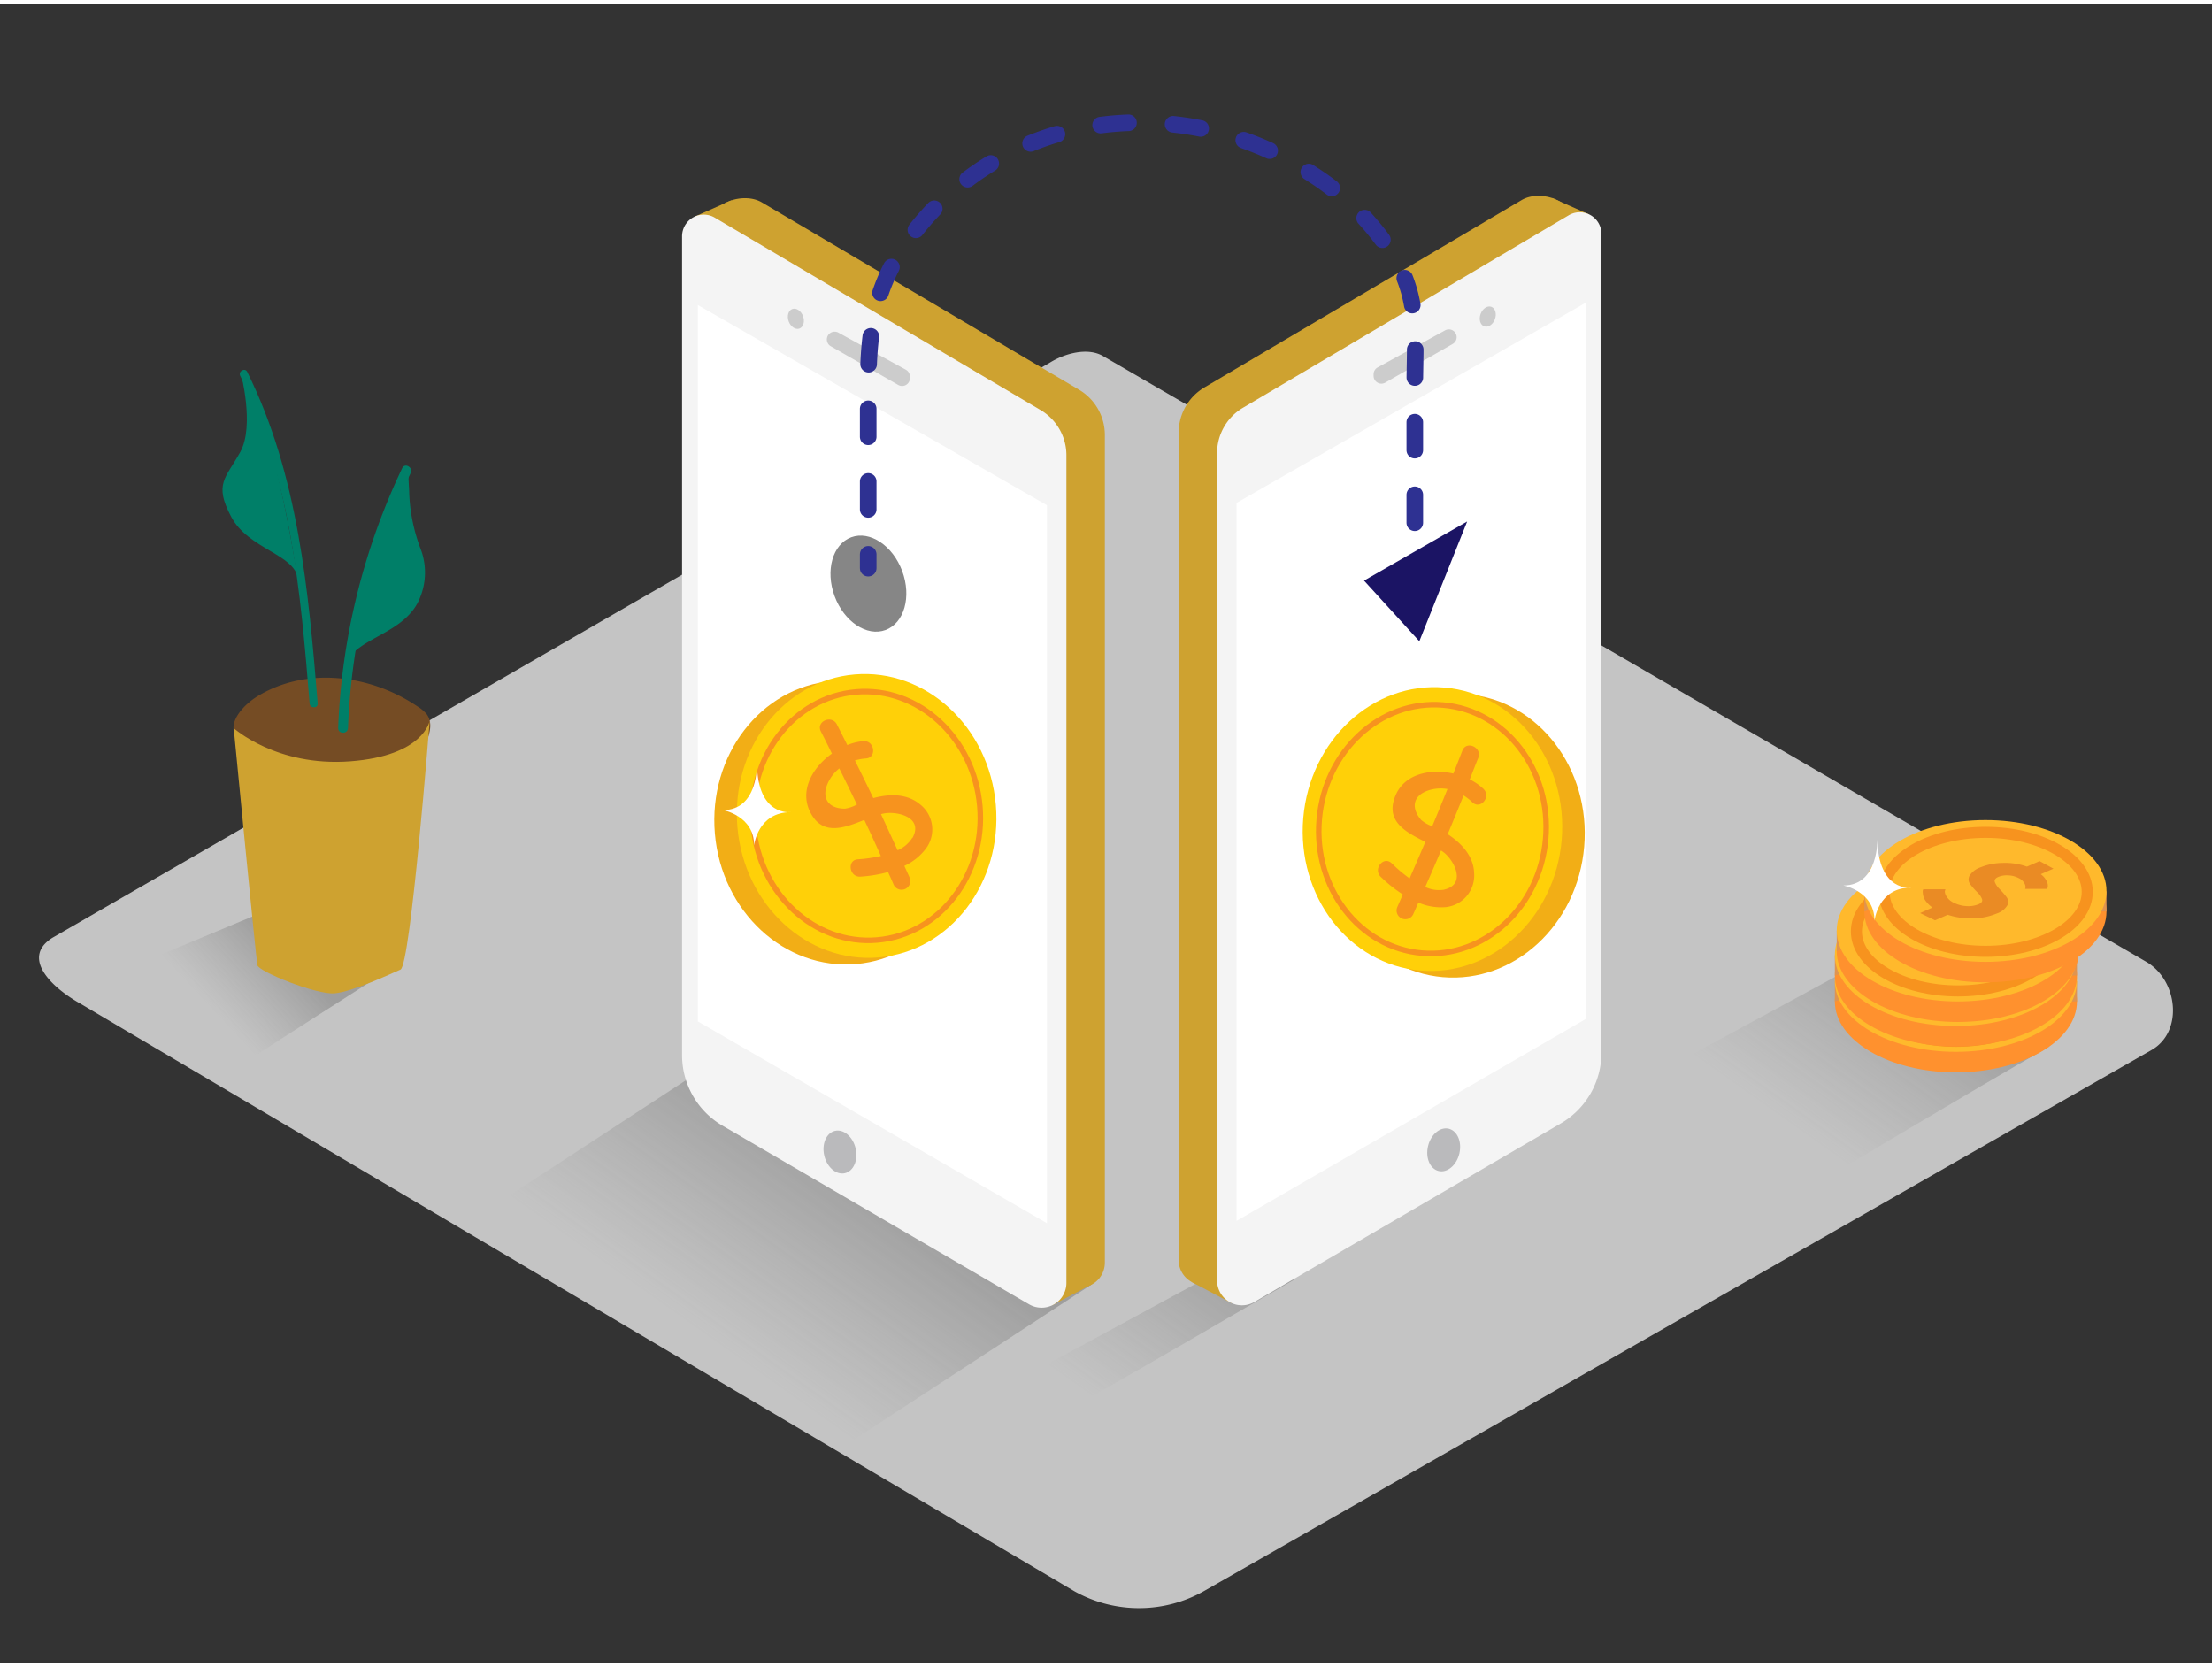 <svg id="Layer_2" data-name="Layer 2" xmlns="http://www.w3.org/2000/svg" xmlns:xlink="http://www.w3.org/1999/xlink" viewBox="0 0 400 300" width="406" height="306" class="illustration styles_illustrationTablet__1DWOa"><rect x="0" y="0" width="400" height="300" fill="#333333" stroke="none"/><defs><linearGradient id="linear-gradient" x1="199.1" y1="253.02" x2="220.54" y2="222.81" gradientUnits="userSpaceOnUse"><stop offset="0" stop-color="#666" stop-opacity="0"></stop><stop offset="1" stop-color="#4d4d4d"></stop></linearGradient><linearGradient id="linear-gradient-2" x1="325.72" y1="203.97" x2="347.16" y2="173.76" xlink:href="#linear-gradient"></linearGradient><linearGradient id="linear-gradient-3" x1="129.61" y1="242.23" x2="153.23" y2="208.94" xlink:href="#linear-gradient"></linearGradient><linearGradient id="linear-gradient-4" x1="38.65" y1="182.08" x2="51.01" y2="170.54" xlink:href="#linear-gradient"></linearGradient></defs><title>PP</title><path d="M194.28,287,14.56,180.76c-5.72-3.21-10.63-8.49-5.05-11.94l180.37-104c2.71-1.68,6.82-2.78,9.57-1.18L388.11,173.18c5.72,3.32,6.75,12.6,1,15.93L218,286.81A23.9,23.9,0,0,1,194.28,287Z" fill="#c4c4c4"></path><path d="M233.94,230.71l-7.22-5-44.26,24,9,5.33C205.77,247.2,219.79,238.84,233.94,230.71Z" opacity="0.32" fill="url(#linear-gradient)"></path><path d="M370.59,188.5l-27.15-18.88-44.26,24,31.28,18.51S356,196.82,370.59,188.5Z" opacity="0.32" fill="url(#linear-gradient-2)"></path><polyline points="126.19 193.19 85.12 220.03 152.51 260.83 197.48 231.48" opacity="0.32" fill="url(#linear-gradient-3)"></polyline><polyline points="132.26 35.49 125.6 38.44 132 41.26 133.55 37.95" fill="#cea230"></polyline><path d="M193,231.44l-55.41-32.29a14.77,14.77,0,0,1-7.34-12.76L128.5,39.72c0-3.85,6-5.81,9.29-3.85l57.33,33.86a9.5,9.5,0,0,1,4.67,8.18V227.56A4.49,4.49,0,0,1,193,231.44Z" fill="#cea230"></path><polyline points="197.48 231.48 190.23 235.31 191.07 230.26 196.1 229.35" fill="#cea230"></polyline><path d="M186.09,235.12l-55.41-32.29a14.77,14.77,0,0,1-7.34-12.76V42a3.92,3.92,0,0,1,5.92-3.38l58.91,34.79a9.5,9.5,0,0,1,4.67,8.18V231.24A4.49,4.49,0,0,1,186.09,235.12Z" fill="#f4f4f4"></path><polygon points="189.32 90.62 126.19 54.42 126.19 183.96 189.32 220.45 189.32 90.62" fill="#fff"></polygon><ellipse cx="151.88" cy="207.59" rx="2.91" ry="3.93" transform="translate(-44.05 40.94) rotate(-13.43)" fill="#bababc"></ellipse><path d="M149.52,60.65h0a1.41,1.41,0,0,0,.71,1.22l12.2,7a1.41,1.41,0,0,0,2.11-1.22v-.3a1.41,1.41,0,0,0-.73-1.23l-12.2-6.71A1.41,1.41,0,0,0,149.52,60.65Z" fill="#ccc"></path><ellipse cx="143.92" cy="56.92" rx="1.38" ry="1.88" transform="translate(-10.81 53.48) rotate(-20.31)" fill="#ccc"></ellipse><polyline points="280.67 35.07 287.33 38.02 280.93 40.84 279.38 37.52" fill="#cea230"></polyline><path d="M219.9,231l55.41-32.29A14.77,14.77,0,0,0,282.64,186L284.43,39.3c0-3.85-6-5.81-9.29-3.85L217.81,69.31a9.5,9.5,0,0,0-4.67,8.18V227.14A4.49,4.49,0,0,0,219.9,231Z" fill="#cea230"></path><polyline points="215.45 231.06 222.7 234.89 221.86 229.84 216.83 228.93" fill="#cea230"></polyline><path d="M226.84,234.69l55.41-32.29a14.77,14.77,0,0,0,7.34-12.76V41.57a3.92,3.92,0,0,0-5.92-3.38L224.76,73a9.5,9.5,0,0,0-4.67,8.18V230.82A4.49,4.49,0,0,0,226.84,234.69Z" fill="#f4f4f4"></path><polygon points="223.61 90.2 286.74 54 286.74 183.53 223.61 220.03 223.61 90.2" fill="#fff"></polygon><ellipse cx="261.05" cy="207.17" rx="3.93" ry="2.91" transform="translate(-1.07 412.98) rotate(-76.57)" fill="#bababc"></ellipse><path d="M263.41,60.23h0a1.41,1.41,0,0,1-.71,1.22l-12.2,7a1.41,1.41,0,0,1-2.11-1.22v-.3a1.41,1.41,0,0,1,.73-1.23L261.32,59A1.41,1.41,0,0,1,263.41,60.23Z" fill="#ccc"></path><ellipse cx="269.02" cy="56.5" rx="1.88" ry="1.38" transform="translate(122.67 289.19) rotate(-69.69)" fill="#ccc"></ellipse><ellipse cx="157.03" cy="104.81" rx="6.52" ry="8.94" transform="translate(-26.61 61.01) rotate(-20.31)" fill="#868686"></ellipse><path d="M157,102v-2.5" fill="none" stroke="#2e3192" stroke-linecap="round" stroke-miterlimit="10" stroke-width="3"></path><path d="M157,91.37V69.25c0-11.05,1.39-19.23,8.35-28.08a50.85,50.85,0,0,1,28.84-18.45,56.33,56.33,0,0,1,43.25,8.15,47.31,47.31,0,0,1,15,15.41c4.32,7.51,3.4,14.49,3.4,22.77v28.8" fill="none" stroke="#2e3192" stroke-linecap="round" stroke-miterlimit="10" stroke-width="3" stroke-dasharray="5.05 8.08"></path><path d="M255.9,101.89v2.5" fill="none" stroke="#2e3192" stroke-linecap="round" stroke-miterlimit="10" stroke-width="3"></path><polygon points="246.66 104.25 265.31 93.56 256.66 115.22 246.66 104.25" fill="#1b1464"></polygon><path d="M44,191.55c9-5.87,18.12-11.64,27.19-17.45L53.95,161.53l-31.23,13C28.71,181.38,36.19,186.69,44,191.55Z" opacity="0.32" fill="url(#linear-gradient-4)"></path><path d="M77.7,129.56a3.05,3.05,0,0,0-.53-1.14A6.8,6.8,0,0,0,75.49,127c-8.47-5.73-20.18-7.31-29.13-1.71-2,1.28-5.08,4.18-3.87,6.91.7,1.59,2.83,2.51,4.3,3.16,4.8,2.11,10.16,3.12,15.31,4,1.9.32,3.81.64,5.73.82a7.91,7.91,0,0,0,7-3C76.16,135.47,78.3,132,77.7,129.56Z" fill="#754c24"></path><path d="M42.26,130.93s7.72,7,21.06,6,14.38-7.34,14.38-7.34-3.45,44.21-5.28,45-8.64,4-11.92,4.29-13.69-3.92-13.95-5.07S42.26,130.93,42.26,130.93Z" fill="#cea230"></path><path d="M44.7,66.5c-.41-.83-1.67-.1-1.26.73,9.13,18.4,10.91,39.12,12.55,59.24.07.92,1.53.93,1.46,0C55.78,106.08,53.95,85.14,44.7,66.5Z" fill="#007f68"></path><path d="M43.53,66.67s2.55,9.55-.08,14.32-4.81,5.73-1.66,11.69S53.34,99.42,53.9,104,49.87,74.78,43.53,66.67Z" fill="#007f68"></path><path d="M72.73,83.91a120.05,120.05,0,0,0-11.58,47c0,1.13,1.73,1.13,1.78,0A117.87,117.87,0,0,1,74.26,84.8C74.74,83.78,73.21,82.89,72.73,83.91Z" fill="#007f68"></path><path d="M74,88.57c0-1-.21-2.84-.11-4.53q-.5.33-1,.64c-3.47,8.43-8.64,28.23-10.2,34.3,2.11-4.54,10.75-5.16,13.28-11.69a11.92,11.92,0,0,0,.15-8.61A31.77,31.77,0,0,1,74,88.57Z" fill="#007f68"></path><ellipse cx="353.69" cy="180.35" rx="21.89" ry="12.82" fill="#ff912e"></ellipse><polygon points="331.8 180.35 331.8 176.64 334.18 179.6 331.8 180.35" fill="#e0944f"></polygon><polygon points="375.58 176.64 375.58 180.35 372.8 180.35 374.83 177.37 375.58 176.64" fill="#e0944f"></polygon><ellipse cx="353.69" cy="176.64" rx="21.89" ry="12.82" fill="#ffb92c"></ellipse><path d="M364.79,174.93a1.71,1.71,0,0,1,.17,1l-.09.34-4,0a1.82,1.82,0,0,0,.07-.34,1.49,1.49,0,0,0-.24-.73,2.19,2.19,0,0,0-1-.89,4.37,4.37,0,0,0-1.88-.49,4,4,0,0,0-1.78.27q-.84.36-.65.94a3.46,3.46,0,0,0,.85,1.25,15.22,15.22,0,0,1,1.21,1.39,1.46,1.46,0,0,1,.22,1.54,3.44,3.44,0,0,1-1.94,1.51,11.5,11.5,0,0,1-4.23.88,13.54,13.54,0,0,1-4.63-.65l-2.3,1-2.69-1.31,2.23-1a5,5,0,0,1-1.07-1,2.84,2.84,0,0,1-.53-.89,2.93,2.93,0,0,1-.14-.72,1.56,1.56,0,0,1,0-.5l.08-.19h4a3.19,3.19,0,0,0-.1.4,1.7,1.7,0,0,0,.32.91,3,3,0,0,0,1.32,1.13,5.68,5.68,0,0,0,2.32.6,4.83,4.83,0,0,0,2.14-.34q.83-.36.62-.94a3.45,3.45,0,0,0-.88-1.25,12.79,12.79,0,0,1-1.22-1.39,1.43,1.43,0,0,1-.17-1.55,3.73,3.73,0,0,1,2-1.54,11,11,0,0,1,4.06-.8,11.73,11.73,0,0,1,4.33.67l2.29-1,2.51,1.37-2.3,1A3.27,3.27,0,0,1,364.79,174.93Z" fill="#ea8b24"></path><ellipse cx="353.73" cy="176.8" rx="18.37" ry="10.76" fill="none" stroke="#f7931e" stroke-miterlimit="10" stroke-width="2"></ellipse><ellipse cx="353.69" cy="175.67" rx="21.89" ry="12.82" fill="#ff912e"></ellipse><polygon points="331.8 175.67 331.8 171.97 334.18 174.93 331.8 175.67" fill="#e0944f"></polygon><polygon points="375.58 171.97 375.58 175.67 372.8 175.67 374.83 172.7 375.58 171.97" fill="#e0944f"></polygon><ellipse cx="353.69" cy="171.97" rx="21.89" ry="12.82" fill="#ffb92c"></ellipse><path d="M364.79,170.26a1.71,1.71,0,0,1,.17,1l-.09.34-4,0a1.82,1.82,0,0,0,.07-.34,1.49,1.49,0,0,0-.24-.73,2.19,2.19,0,0,0-1-.89,4.37,4.37,0,0,0-1.88-.49,4,4,0,0,0-1.78.27q-.84.36-.65.94a3.46,3.46,0,0,0,.85,1.25,15.22,15.22,0,0,1,1.21,1.39,1.46,1.46,0,0,1,.22,1.54,3.44,3.44,0,0,1-1.94,1.51,11.5,11.5,0,0,1-4.23.88,13.54,13.54,0,0,1-4.63-.65l-2.3,1L341.93,176l2.23-1a5,5,0,0,1-1.07-1,2.84,2.84,0,0,1-.53-.89,2.93,2.93,0,0,1-.14-.72,1.56,1.56,0,0,1,0-.5l.08-.19h4a3.19,3.19,0,0,0-.1.4,1.7,1.7,0,0,0,.32.91,3,3,0,0,0,1.32,1.13,5.68,5.68,0,0,0,2.32.6,4.83,4.83,0,0,0,2.14-.34q.83-.36.62-.94a3.45,3.45,0,0,0-.88-1.25,12.79,12.79,0,0,1-1.22-1.39,1.43,1.43,0,0,1-.17-1.55,3.73,3.73,0,0,1,2-1.54A11,11,0,0,1,357,167a11.73,11.73,0,0,1,4.33.67l2.29-1,2.51,1.37-2.3,1A3.27,3.27,0,0,1,364.79,170.26Z" fill="#ea8b24"></path><ellipse cx="353.73" cy="172.13" rx="18.37" ry="10.76" fill="none" stroke="#f7931e" stroke-miterlimit="10" stroke-width="2"></ellipse><ellipse cx="354.03" cy="171.24" rx="21.89" ry="12.82" fill="#ff912e"></ellipse><polygon points="332.14 171.24 332.14 167.53 334.52 170.49 332.14 171.24" fill="#e0944f"></polygon><polygon points="375.92 167.53 375.92 171.24 373.14 171.24 375.18 168.26 375.92 167.53" fill="#e0944f"></polygon><ellipse cx="354.03" cy="167.53" rx="21.89" ry="12.82" fill="#ffb92c"></ellipse><path d="M365.13,165.82a1.71,1.71,0,0,1,.17,1l-.09.34-4,0a1.82,1.82,0,0,0,.07-.34,1.49,1.49,0,0,0-.24-.73,2.19,2.19,0,0,0-1-.89,4.37,4.37,0,0,0-1.88-.49,4,4,0,0,0-1.78.27q-.84.36-.65.94a3.46,3.46,0,0,0,.85,1.25,15.22,15.22,0,0,1,1.21,1.39,1.46,1.46,0,0,1,.22,1.54,3.44,3.44,0,0,1-1.94,1.51,11.5,11.5,0,0,1-4.23.88,13.54,13.54,0,0,1-4.63-.65l-2.3,1-2.69-1.31,2.23-1a5,5,0,0,1-1.07-1,2.84,2.84,0,0,1-.53-.89,2.93,2.93,0,0,1-.14-.72,1.56,1.56,0,0,1,0-.5l.08-.19h4a3.19,3.19,0,0,0-.1.4,1.7,1.7,0,0,0,.32.91,3,3,0,0,0,1.32,1.13,5.68,5.68,0,0,0,2.32.6,4.83,4.83,0,0,0,2.14-.34q.83-.36.62-.94a3.45,3.45,0,0,0-.88-1.25,12.79,12.79,0,0,1-1.22-1.39,1.43,1.43,0,0,1-.17-1.55,3.73,3.73,0,0,1,2-1.54,11,11,0,0,1,4.06-.8,11.73,11.73,0,0,1,4.33.67l2.29-1,2.51,1.37-2.3,1A3.27,3.27,0,0,1,365.13,165.82Z" fill="#ea8b24"></path><ellipse cx="354.07" cy="167.69" rx="18.37" ry="10.76" fill="none" stroke="#f7931e" stroke-miterlimit="10" stroke-width="2"></ellipse><ellipse cx="359.03" cy="164.08" rx="21.89" ry="12.82" fill="#ff912e"></ellipse><polygon points="337.14 164.07 337.14 160.37 339.52 163.33 337.14 164.07" fill="#e0944f"></polygon><polygon points="380.92 160.37 380.92 164.07 378.14 164.07 380.18 161.1 380.92 160.37" fill="#e0944f"></polygon><ellipse cx="359.03" cy="160.37" rx="21.89" ry="12.82" fill="#ffb92c"></ellipse><path d="M370.13,158.66a1.71,1.71,0,0,1,.17,1l-.09.34-4,0a1.82,1.82,0,0,0,.07-.34,1.49,1.49,0,0,0-.24-.73,2.19,2.19,0,0,0-1-.89,4.37,4.37,0,0,0-1.88-.49,4,4,0,0,0-1.78.27q-.84.36-.65.94a3.46,3.46,0,0,0,.85,1.25,15.22,15.22,0,0,1,1.21,1.39,1.46,1.46,0,0,1,.22,1.54,3.44,3.44,0,0,1-1.94,1.51,11.5,11.5,0,0,1-4.23.88,13.54,13.54,0,0,1-4.63-.65l-2.3,1-2.69-1.31,2.23-1a5,5,0,0,1-1.07-1,2.84,2.84,0,0,1-.53-.89,2.93,2.93,0,0,1-.14-.72,1.56,1.56,0,0,1,0-.5l.08-.19h4a3.19,3.19,0,0,0-.1.4,1.7,1.7,0,0,0,.32.91,3,3,0,0,0,1.32,1.13,5.68,5.68,0,0,0,2.32.6,4.83,4.83,0,0,0,2.14-.34q.83-.36.62-.94a3.45,3.45,0,0,0-.88-1.25,12.79,12.79,0,0,1-1.22-1.39,1.43,1.43,0,0,1-.17-1.55,3.73,3.73,0,0,1,2-1.54,11,11,0,0,1,4.06-.8,11.73,11.73,0,0,1,4.33.67l2.29-1,2.51,1.37-2.3,1A3.27,3.27,0,0,1,370.13,158.66Z" fill="#ea8b24"></path><ellipse cx="359.07" cy="160.53" rx="18.37" ry="10.76" fill="none" stroke="#f7931e" stroke-miterlimit="10" stroke-width="2"></ellipse><path d="M339.48,151s.29,8.38-6.15,8.38c0,0,5.64,1,5.64,6.37,0,0,.61-6,6.66-6C345.63,159.8,339.65,160.62,339.48,151Z" fill="#fff"></path><ellipse cx="152.63" cy="148.01" rx="23.45" ry="25.68" transform="translate(-12.03 13.51) rotate(-4.88)" fill="#f2ae16"></ellipse><ellipse cx="156.7" cy="146.82" rx="23.45" ry="25.68" transform="translate(-11.91 13.85) rotate(-4.88)" fill="#ffd008"></ellipse><ellipse cx="156.7" cy="146.82" rx="20.55" ry="22.51" transform="translate(-11.91 13.85) rotate(-4.88)" fill="none" stroke="#f7931e" stroke-miterlimit="10"></ellipse><path d="M166.37,144.71c-2.39-2-5.59-1.9-8.45-1.13q-1.64-3.42-3.32-6.81a9.55,9.55,0,0,1,2-.36c2-.15,1.55-3.28-.47-3.13a10,10,0,0,0-2.91.71c-.63-1.25-1.25-2.5-1.89-3.74-.93-1.8-3.82-.53-2.89,1.28.68,1.32,1.34,2.65,2,4-3.75,2.66-6.27,7.28-3.41,11.46,2.1,3.08,5.48,2,8.39.88l.87-.35q1.54,3.25,3,6.53a26.52,26.52,0,0,1-4.17.6c-2,.13-1.55,3.26.47,3.13a24.73,24.73,0,0,0,5-.83c.34.76.69,1.51,1,2.26a1.58,1.58,0,0,0,2.89-1.28c-.31-.7-.63-1.4-.95-2.09a10.27,10.27,0,0,0,3.94-3.18A5.76,5.76,0,0,0,166.37,144.71Zm-13.58.78c-3.07,0-4.28-2-3.09-4.62a7.17,7.17,0,0,1,2.07-2.66q1.62,3.26,3.19,6.53A6.4,6.4,0,0,1,152.8,145.49Zm12.16,5.3a5.77,5.77,0,0,1-2.64,2.22q-1.49-3.27-3-6.53c.28-.07.55-.14.84-.17C162.57,146,167,147.17,165,150.79Z" fill="#f7931e"></path><ellipse cx="263.08" cy="150.36" rx="25.68" ry="23.45" transform="translate(90.91 399.71) rotate(-85.12)" fill="#f2ae16"></ellipse><ellipse cx="259.02" cy="149.17" rx="25.68" ry="23.45" transform="translate(88.37 394.57) rotate(-85.12)" fill="#ffd008"></ellipse><ellipse cx="259.02" cy="149.17" rx="22.51" ry="20.55" transform="translate(88.37 394.57) rotate(-85.12)" fill="none" stroke="#f7931e" stroke-miterlimit="10"></ellipse><path d="M266.57,157.16c-.09-3.11-2.31-5.44-4.78-7.06q1.46-3.49,2.87-7a9.55,9.55,0,0,1,1.58,1.23c1.46,1.42,3.48-1,2-2.43a10,10,0,0,0-2.46-1.7c.51-1.3,1-2.6,1.54-3.9.73-1.89-2.15-3.21-2.88-1.3-.53,1.38-1.08,2.76-1.63,4.14-4.48-1-9.6.17-10.83,5.08-.9,3.62,2.15,5.43,4.93,6.85l.84.42q-1.41,3.31-2.85,6.61a26.52,26.52,0,0,1-3.22-2.72c-1.45-1.43-3.46,1-2,2.43a24.73,24.73,0,0,0,4,3.19c-.34.76-.67,1.51-1,2.27a1.58,1.58,0,0,0,2.88,1.3c.32-.7.62-1.4.93-2.1a10.27,10.27,0,0,0,5,.82A5.76,5.76,0,0,0,266.57,157.16ZM257,147.54c-2-2.32-1.37-4.51,1.39-5.38a7.17,7.17,0,0,1,3.36-.22q-1.35,3.37-2.76,6.73A6.4,6.4,0,0,1,257,147.54Zm4.14,12.6a5.77,5.77,0,0,1-3.41-.49q1.45-3.29,2.86-6.6c.23.16.47.32.69.51C263.11,155.16,265.13,159.23,261.1,160.14Z" fill="#f7931e"></path><path d="M136.88,137.37s.29,8.38-6.15,8.38c0,0,5.64,1,5.64,6.37,0,0,.61-6,6.66-6C143,146.13,137,146.95,136.88,137.37Z" fill="#fff"></path></svg>